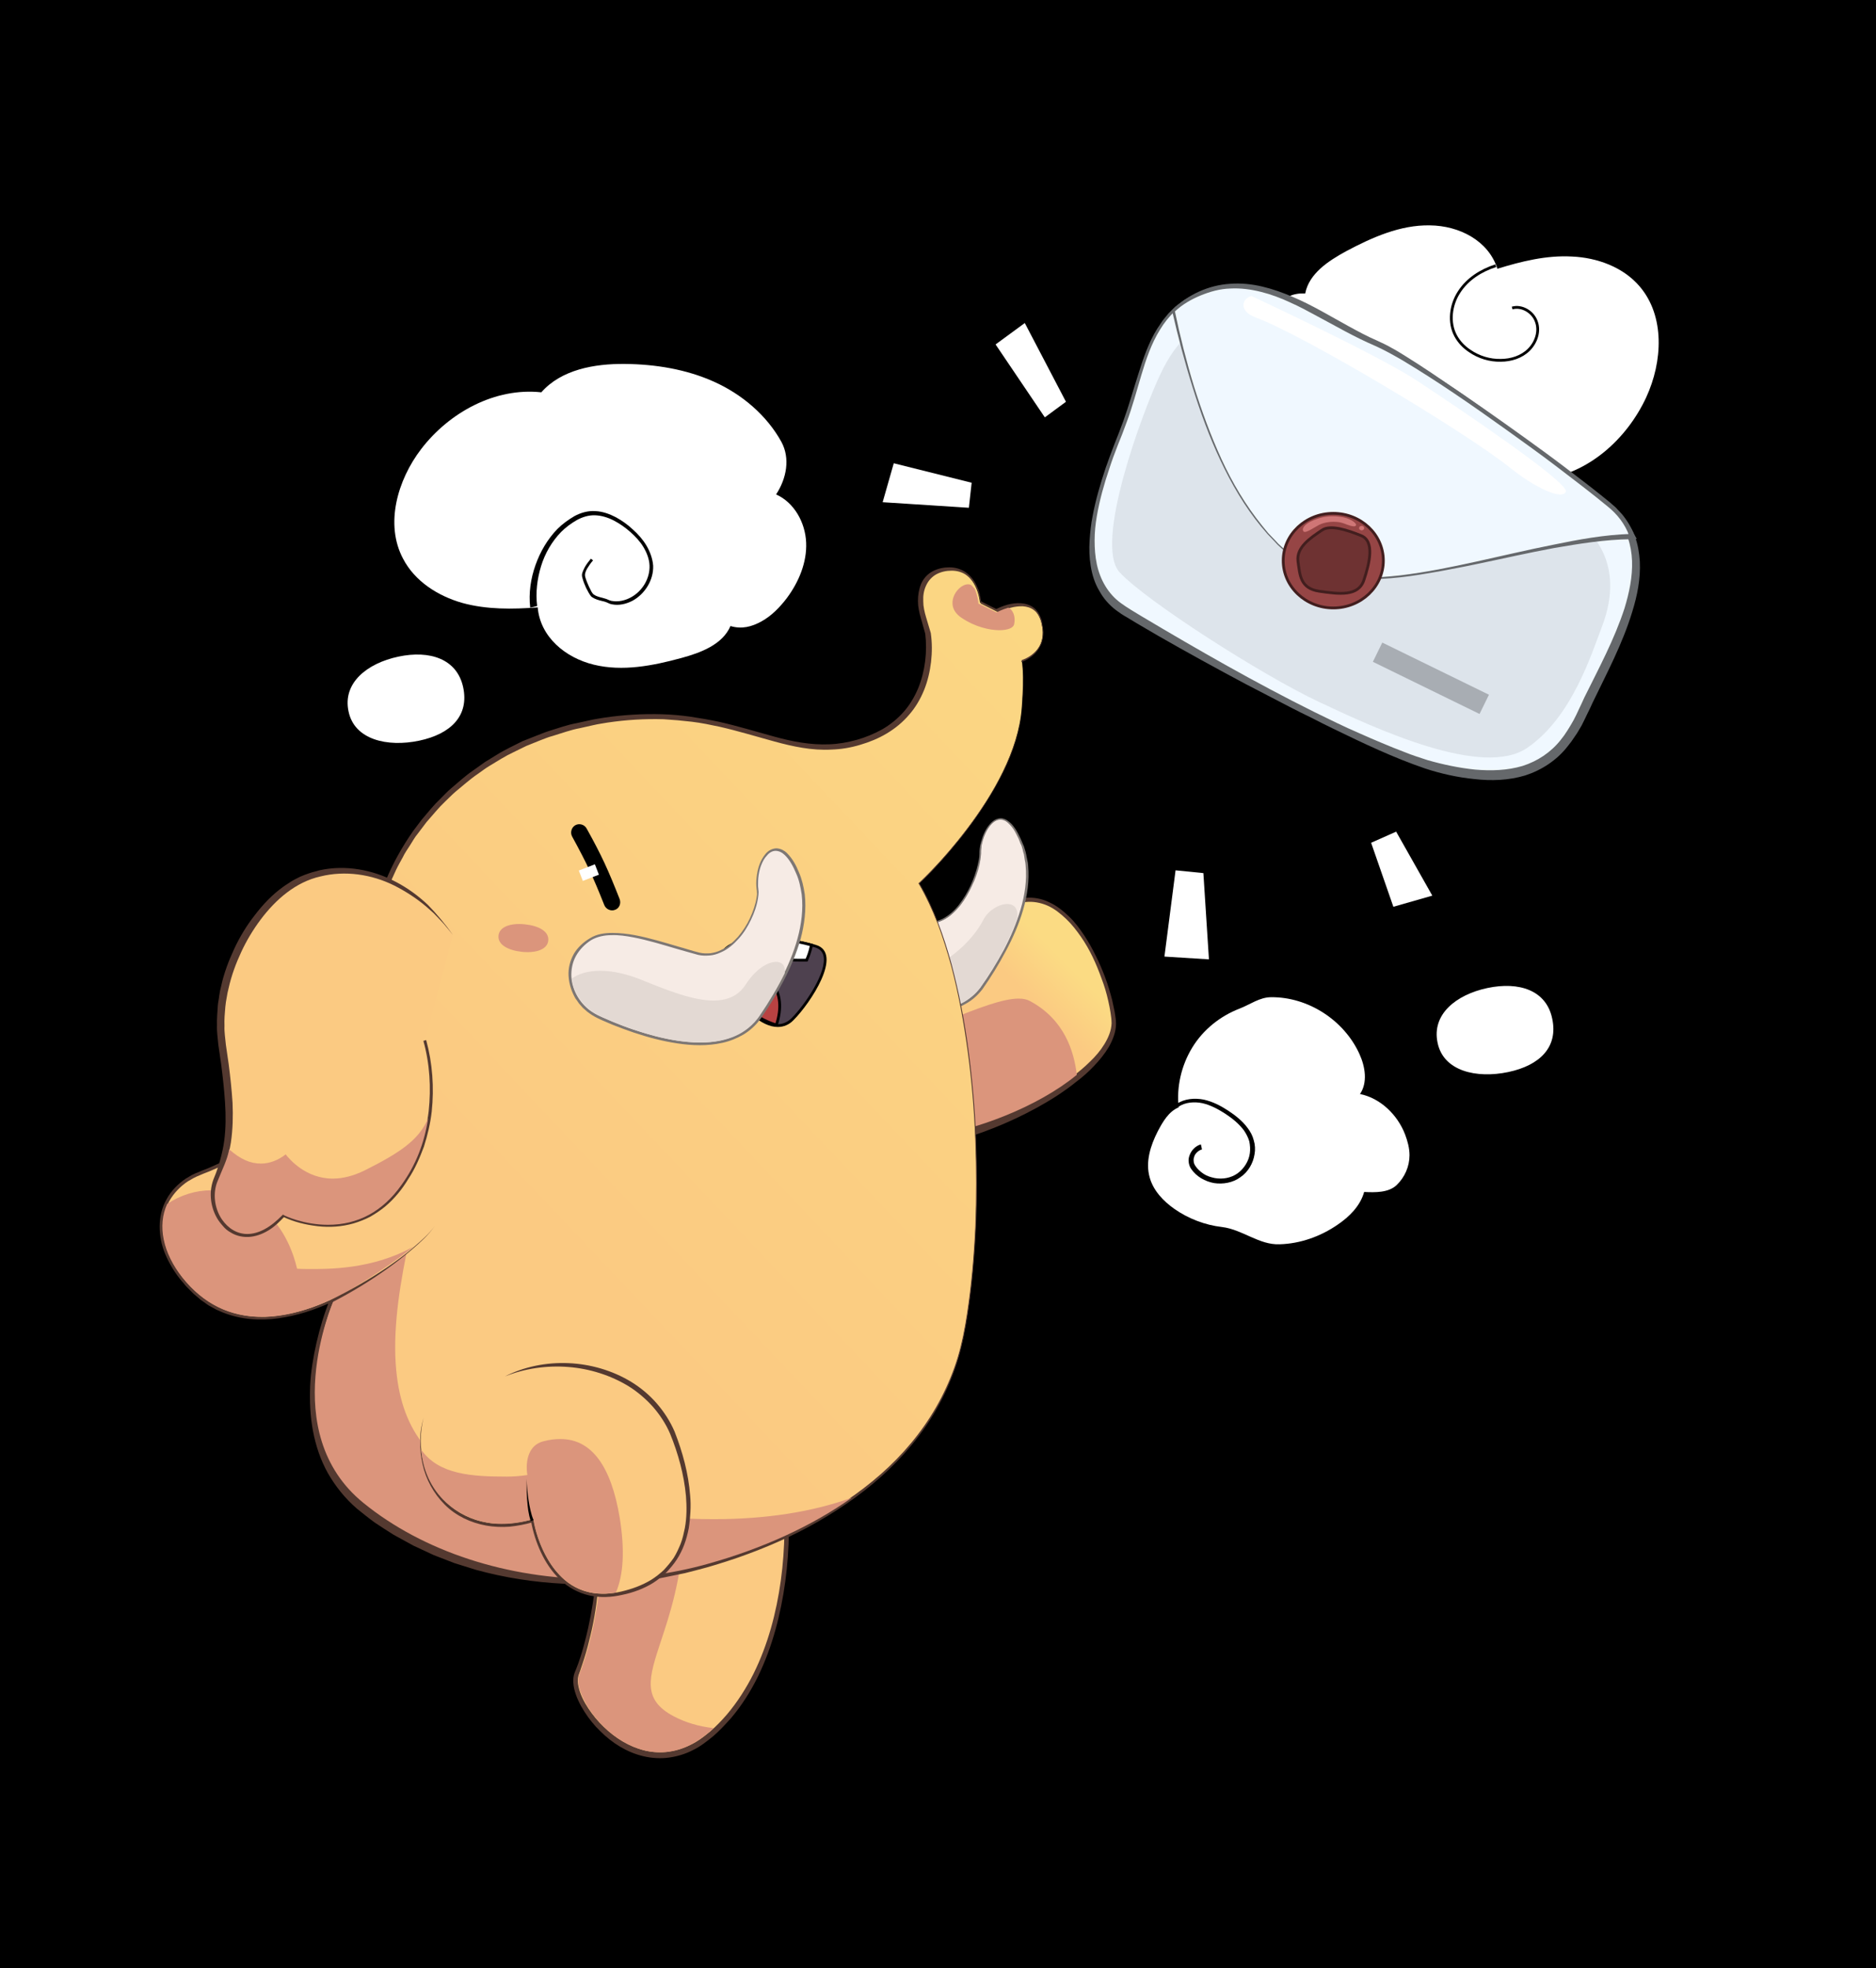 <?xml version="1.0" encoding="utf-8"?>
<!-- Generator: Adobe Illustrator 21.1.0, SVG Export Plug-In . SVG Version: 6.00 Build 0)  -->
<svg version="1.1" id="Layer_1" xmlns="http://www.w3.org/2000/svg" xmlns:xlink="http://www.w3.org/1999/xlink" x="0px" y="0px"
	 viewBox="0 0 674.4 707.4" style="enable-background:new 0 0 674.4 707.4;" xml:space="preserve">
<style type="text/css">
	.st0{fill:#000000;}
	.st1{fill:#FFFFFF;}
	.st2{fill:url(#SVGID_1_);}
	.st3{fill:#543930;}
	.st4{fill:#DB957C;}
	.st5{fill:#FBCA82;}
	.st6{fill:#F6EBE5;}
	.st7{fill:#7D7774;}
	.st8{fill:#E3D9D3;}
	.st9{fill:url(#SVGID_2_);}
	.st10{fill:#4E414F;}
	.st11{fill:#B84242;stroke:#000000;stroke-miterlimit:10;}
	.st12{fill:#F0F8FF;}
	.st13{fill:#65686B;}
	.st14{fill:#DDE4EB;}
	.st15{fill:#964545;stroke:#421E1E;stroke-miterlimit:10;}
	.st16{fill:#6E3232;stroke:#421E1E;stroke-miterlimit:10;}
	.st17{fill:#CF7676;}
	.st18{fill:#A8ADB3;}
	.st19{fill:none;stroke:#000000;stroke-miterlimit:10;}
</style>
<rect x="-45" y="-50.2" class="st0" width="762.8" height="798.4"/>
<path class="st1" d="M463.7,155.1c-7-1.4-12.5-7.6-14.4-14.4c-1.9-6.9-0.6-14.4,2.3-20.9c1.7-3.8,3.9-7.5,7-10.2s6.4-4.4,10.6-4.1
	c1.4-7.2,8.3-11.7,14.7-15.2c9.4-5,19.5-9.5,30.1-9.3c10.6,0.1,21.1,5.5,24.3,15.6c8.7-2.7,17.7-4.9,26.8-4.4
	c9.1,0.4,18.4,3.8,24.3,10.7c9.2,10.7,8.3,27.1,2.4,39.9c-7,15.1-21,27.6-37.5,29.5c-5.2,9.6-16.3,14.3-27,16.7
	c-10.7,2.4-22,3.1-32.8,0.9c-10.8-2.2-21.1-7.4-28.4-15.7C461.7,168.9,461.3,161.5,463.7,155.1z"/>
<g>
	<linearGradient id="SVGID_1_" gradientUnits="userSpaceOnUse" x1="364.875" y1="353.016" x2="377.574" y2="340.317">
		<stop  offset="0" style="stop-color:#FBCA82"/>
		<stop  offset="1" style="stop-color:#FBDB83"/>
	</linearGradient>
	<path class="st2" d="M332.3,410.5c30-4,70-27,68-44s-16-48-35-42s-29,19-46,19S332.3,410.5,332.3,410.5z"/>
	<path class="st3" d="M333.2,408.9c0.4-0.2,0.8-0.4,1.2-0.5c0.1,0,0.2,0,0.3-0.1l0.4-0.1l1-0.2c1.4-0.2,2.7-0.5,4.1-0.8
		c2.7-0.6,5.4-1.3,8-2.1c5.3-1.6,10.5-3.5,15.6-5.7c5.1-2.3,10-4.8,14.8-7.7c2.4-1.4,4.7-3,6.9-4.7c2.2-1.7,4.3-3.4,6.3-5.4
		c2-1.9,3.8-4,5.2-6.3c1.4-2.3,2.5-4.8,2.6-7.5c0-1.3-0.2-2.7-0.4-4c-0.2-1.4-0.5-2.7-0.8-4.1c-0.6-2.7-1.4-5.4-2.4-8
		c-1.9-5.3-4.2-10.4-7.4-15c-1.6-2.3-3.3-4.5-5.3-6.4c-2-1.9-4.2-3.7-6.7-4.8c-2.5-1.1-5.3-1.6-8-1.3c-1.4,0.2-2.7,0.5-4,1
		c-1.3,0.5-2.6,0.9-3.9,1.5c-5.2,2.1-10,4.9-14.8,7.8c-4.8,2.9-9.7,5.8-15.1,7.8c-2.7,1-5.5,1.6-8.4,2l-2.2,0.1l-1.1,0.1
		c-0.3,0-0.6,0-0.9,0.1c-1.1,0.2-1.9,1-2.4,2.1c-0.5,1.1-0.7,2.4-0.8,3.7c-0.1,1.3,0,2.7,0.1,4c0.3,2.7,0.8,5.4,1.4,8.2
		c1.2,5.4,2.9,10.8,4.7,16c1.8,5.3,3.9,10.5,6,15.7c1.1,2.6,2.1,5.2,3.3,7.7l1.7,3.8l0.9,1.9l0.4,1l0.2,0.5l0.1,0.2c0,0,0,0.1,0,0
		c0-0.1-0.1-0.2-0.2-0.3C333.6,409.1,333.4,409,333.2,408.9z M331.4,412.2c-0.2-0.2-0.5-0.4-0.6-0.6c-0.1-0.1-0.2-0.3-0.2-0.4
		l-0.1-0.1l-0.1-0.2l-0.2-0.5l-0.4-1l-0.8-2l-1.6-3.9c-1.1-2.6-2.1-5.2-3.1-7.9c-2-5.3-3.9-10.6-5.7-16c-1.7-5.4-3.3-10.8-4.5-16.4
		c-0.6-2.8-1.1-5.6-1.3-8.5c-0.1-1.5-0.2-2.9,0-4.4c0.1-1.5,0.3-3.1,1.1-4.6c0.4-0.8,0.9-1.5,1.6-2.2c0.7-0.6,1.6-1.1,2.5-1.2
		c0.5-0.1,0.9-0.1,1.3-0.2l1,0l2-0.1c2.7-0.3,5.3-0.8,7.9-1.7c5.1-1.8,10-4.6,14.8-7.4c4.9-2.8,9.9-5.6,15.2-7.7
		c1.3-0.6,2.7-1,4-1.5c1.3-0.5,2.9-0.8,4.3-1c3-0.3,6.1,0.3,8.7,1.6c2.7,1.2,5,3.1,7.1,5.1c2.1,2,3.8,4.3,5.4,6.7
		c1.6,2.4,3,4.9,4.2,7.4c1.3,2.5,2.4,5.2,3.4,7.8c1,2.7,1.8,5.4,2.5,8.1c0.3,1.4,0.6,2.8,0.9,4.2c0.2,1.4,0.5,2.8,0.5,4.3
		c0,3-1.2,5.9-2.6,8.4c-1.5,2.5-3.3,4.7-5.3,6.8c-2,2.1-4.1,4-6.4,5.7c-2.2,1.8-4.5,3.4-6.9,5c-4.8,3.1-9.8,5.8-14.9,8.2
		c-5.1,2.4-10.4,4.5-15.8,6.3c-2.7,0.9-5.4,1.7-8.2,2.4c-1.4,0.3-2.8,0.7-4.2,0.9l-1.1,0.2l-0.3,0.1l-0.4,0.1l-0.7,0.1
		C333.3,412.2,332.3,412.2,331.4,412.2z"/>
</g>
<path class="st4" d="M332.3,408.9c-1.1-2.6-8.2-18.3-13.1-34.3c7.7-2.4,15.3-5.4,22-8.1c10.3-4.1,19.2-7.6,25-7.6
	c1.7,0,3,0.3,4.1,0.9c12.4,6.7,15.8,18.1,16.8,26.5C373.1,397.8,350.8,406.4,332.3,408.9z"/>
<g>
	<path class="st5" d="M215.3,554.5c0,20-4,37-8,47s22,44,48,22s29-65,27-86S215.3,554.5,215.3,554.5z"/>
	<g>
		<path class="st3" d="M215.7,554.8c0,1.4,0.1,2.7,0,4.2c0,1.5-0.1,3-0.1,4.4c-0.1,3-0.4,5.9-0.7,8.8c-0.6,5.9-1.6,11.7-3.1,17.5
			c-0.7,2.9-1.5,5.7-2.5,8.6c-0.2,0.7-0.5,1.4-0.7,2.1c-0.2,0.7-0.6,1.5-0.7,2c-0.3,1.2-0.2,2.6,0.1,3.9c0.6,2.7,1.9,5.3,3.5,7.7
			c1.6,2.4,3.4,4.6,5.5,6.6c4.1,4,9.1,7.1,14.7,8.5c2.8,0.7,5.6,0.8,8.4,0.5c2.8-0.4,5.5-1.2,8.1-2.5c2.6-1.2,4.9-3,7.1-4.8
			c2.2-1.9,4.2-4,6.1-6.2c3.7-4.4,6.9-9.4,9.5-14.6c5.2-10.5,8.2-21.9,9.8-33.5c0.8-5.8,1.2-11.6,1.3-17.5c0-2.9,0-5.9-0.2-8.8
			c-0.1-1.5-0.2-2.9-0.3-4.4c-0.2-1.3-0.6-2.6-1.6-3.5c-0.9-0.9-2.2-1.4-3.5-1.7c-1.4-0.3-2.8-0.3-4.2-0.2c-2.9,0.2-5.7,0.7-8.5,1.5
			c-5.6,1.5-11.1,3.5-16.6,5.8c-5.4,2.3-10.7,4.8-16,7.4c-2.6,1.3-5.2,2.7-7.8,4l-3.9,2.1l-1.9,1.1l-1,0.5l-0.5,0.3L215.7,554.8
			C215.7,554.9,215.7,554.9,215.7,554.8C215.7,554.8,215.7,554.8,215.7,554.8z M214.9,554.3c0.1-0.1,0.1-0.1,0.2-0.2
			c0.1-0.1,0.2-0.1,0.2-0.1l0.2-0.1l0.5-0.3l1-0.6l1.9-1.1l3.9-2.1c2.6-1.4,5.2-2.8,7.8-4.1c5.3-2.7,10.6-5.2,16-7.6
			c5.4-2.3,11-4.5,16.7-6c2.9-0.8,5.8-1.4,8.8-1.6c1.5-0.1,3.1-0.1,4.6,0.3c1.5,0.3,3.1,0.9,4.3,2.1c1.2,1.2,1.8,2.8,2,4.4
			c0.2,1.5,0.3,3,0.4,4.5c0.2,3,0.2,5.9,0.2,8.9c-0.1,5.9-0.5,11.8-1.3,17.7c-1.6,11.7-4.6,23.4-9.8,34.1c-2.6,5.3-5.8,10.4-9.7,15
			c-2,2.2-4,4.4-6.3,6.4c-2.3,1.9-4.7,3.8-7.4,5.1c-2.7,1.4-5.7,2.3-8.7,2.7c-3,0.4-6.1,0.2-9.1-0.5c-6-1.4-11.3-4.8-15.5-9
			c-2.2-2.1-4.1-4.5-5.7-7c-1.6-2.5-3-5.3-3.7-8.3c-0.3-1.5-0.5-3.1-0.1-4.8c0.2-0.9,0.5-1.4,0.8-2.2c0.3-0.7,0.5-1.4,0.8-2.1
			c1-2.8,1.8-5.6,2.5-8.4c1.5-5.7,2.5-11.4,3.3-17.2c0.4-2.9,0.7-5.8,0.9-8.8c0.1-1.5,0.2-2.9,0.2-4.4
			C214.7,557.5,214.8,555.8,214.9,554.3z"/>
	</g>
</g>
<path class="st4" d="M237.3,629.8c-11,0-20.2-7.8-25.2-15.1c-3.4-5.1-5-10.1-3.9-12.8c1.9-4.7,8-21.9,8.1-46.8
	c2.3-1.3,12.3-7,23.8-12.3l5.7,7.6c-0.9,17.4-5.1,30.1-8.2,39.4c-4.3,13.1-7,21,4.7,27.1c4.2,2.2,8.9,3.6,14.2,4.2
	c-0.6,0.6-1.2,1.1-1.8,1.6C249.1,627.5,243.3,629.8,237.3,629.8C237.3,629.8,237.3,629.8,237.3,629.8z"/>
<g>
	<path class="st6" d="M292.5,326.4c-12,7.5-8,23,3,28s45,19,58,0s20-38,13-53s-14-2-14,5s-8,29-22,25S300.5,321.4,292.5,326.4z"/>
	<g>
		<path class="st7" d="M292.7,326.7c-2.2,1.4-4.1,3.3-5.4,5.5c-1.3,2.2-1.8,4.9-1.7,7.4c0.3,5.2,3.3,10.1,7.7,12.9
			c2.2,1.4,4.7,2.3,7.1,3.4c2.5,1,4.9,2,7.5,2.8c5,1.7,10.2,3.2,15.4,4c5.2,0.8,10.6,1.1,15.8,0.1c2.6-0.5,5.1-1.4,7.4-2.7
			c2.3-1.3,4.3-3,5.9-5.1c3.1-4.3,5.9-8.9,8.4-13.5c2.5-4.7,4.6-9.6,6.1-14.7c1.5-5.1,2.3-10.4,1.8-15.7l-0.1-1l-0.2-1l-0.3-2
			c-0.2-0.6-0.4-1.3-0.5-1.9l-0.3-1c-0.1-0.3-0.2-0.6-0.4-0.9l-0.7-1.8c-0.3-0.6-0.6-1.2-0.9-1.8c-0.6-1.2-1.3-2.3-2.2-3.2
			c-0.9-1-1.9-1.8-3.2-1.9c-1.2-0.1-2.4,0.5-3.3,1.4c-1.8,1.9-2.9,4.4-3.5,6.9c-0.2,0.6-0.3,1.3-0.3,1.9c-0.1,0.7-0.1,1.3-0.1,2
			c-0.1,1.4-0.3,2.7-0.6,4c-0.6,2.6-1.5,5.2-2.7,7.6c-1.1,2.4-2.5,4.8-4.1,6.9c-1.7,2.1-3.7,4.1-6.1,5.3c-1.2,0.6-2.5,1.1-3.9,1.3
			c-1.4,0.2-2.8,0.1-4.1-0.2c-2.6-0.7-5.2-1.5-7.7-2.2c-5.1-1.5-10.2-3-15.5-4c-2.6-0.5-5.2-0.8-7.9-0.8
			C297.6,325,294.9,325.4,292.7,326.7z M292.3,326c2.4-1.5,5.2-1.9,7.9-1.9c2.7,0,5.4,0.3,8,0.8c5.3,1,10.4,2.6,15.5,4.1
			c2.6,0.8,5.1,1.6,7.7,2.2c1.3,0.3,2.6,0.4,3.8,0.2c1.3-0.2,2.5-0.6,3.7-1.2c2.3-1.2,4.3-3,5.9-5.1c1.6-2.1,3-4.4,4.1-6.8
			c1.1-2.4,2-4.9,2.6-7.5c0.3-1.3,0.6-2.6,0.6-3.9c0-0.6,0-1.3,0.1-2c0.1-0.7,0.2-1.3,0.4-2c0.7-2.6,1.7-5.2,3.7-7.2
			c1-1,2.3-1.7,3.8-1.6c1.5,0.2,2.6,1.1,3.6,2.1c0.9,1,1.7,2.2,2.3,3.4c0.3,0.6,0.6,1.2,0.9,1.8l0.8,1.9c0.1,0.3,0.3,0.6,0.4,0.9
			l0.3,1c0.2,0.6,0.4,1.3,0.5,1.9l0.4,2l0.2,1l0.1,1c0.5,5.4-0.3,10.8-1.8,15.9c-1.5,5.2-3.7,10.1-6.2,14.8
			c-2.5,4.7-5.3,9.3-8.4,13.7c-1.7,2.2-3.7,4-6.1,5.3c-2.4,1.4-5,2.3-7.6,2.8c-5.3,1.1-10.8,0.8-16.1,0c-5.3-0.8-10.5-2.3-15.6-4
			c-2.5-0.9-5-1.8-7.5-2.8c-2.5-1.1-5-2-7.3-3.5c-4.6-3-7.8-8.2-8.1-13.7c-0.2-2.7,0.5-5.5,1.8-7.9C287.9,329.4,290,327.5,292.3,326
			z"/>
	</g>
</g>
<path class="st8" d="M332,363.5c-2.4,0-5-0.2-7.8-0.6l2.7-11.4c18.2-6.4,24.9-17.6,26.6-20.9c1.6-3.2,5.5-5.7,8.6-5.7
	c0.8,0,1.9,0.2,2.7,1c0.8,0.9,1.1,2.3,0.9,4.1c-2.6,7.3-6.8,15.4-12.7,24C348.8,360.4,341.7,363.5,332,363.5
	C332,363.5,332,363.5,332,363.5z"/>
<g>
	<linearGradient id="SVGID_2_" gradientUnits="userSpaceOnUse" x1="196.462" y1="448.047" x2="465.01" y2="194.128">
		<stop  offset="0" style="stop-color:#FBCA82"/>
		<stop  offset="1" style="stop-color:#FBDB83"/>
	</linearGradient>
	<path class="st9" d="M120.3,396.5c0,0-32,19-48,25s-19,23-7,38s30,19,54,8c0,0-21,47,11,73s81,34,124,22s83-38,92-82s6-126-16-163
		c0,0,34.6-32,37-63c1-13,0-17,0-17s10-3,7-14s-16-4-16-4l-6-3c0,0-1-12-11-12s-12,9-10,16s2,7,2,7s5,30-24,39s-47-16-96-7
		c-49,9-75,46-79,75S120.3,396.5,120.3,396.5z"/>
	<path class="st3" d="M120.7,396.9c-0.5,0.4-0.8,0.5-1.2,0.8l-1.1,0.6l-2.2,1.3l-4.3,2.5c-2.9,1.7-5.8,3.3-8.7,4.9
		c-5.8,3.2-11.7,6.4-17.7,9.3c-3,1.5-6,2.9-9.1,4.2c-1.5,0.7-3.1,1.2-4.6,1.9c-0.7,0.3-1.5,0.6-2.2,1l-2.1,1.2c-2.7,1.8-5,4.2-6.6,7
		c-1.6,2.8-2.3,6.1-2.3,9.3c0,3.2,0.7,6.5,1.9,9.5c1.3,3,3,5.9,5,8.5c4.1,5.2,9.3,9.5,15.4,11.9c6.1,2.4,12.9,3,19.4,2
		c6.5-0.9,12.9-3,18.9-5.8l1.2-0.5l-0.5,1.2l0,0c-2,4.8-3.4,9.9-4.5,15c-0.5,2.6-1,5.1-1.3,7.7c-0.3,2.6-0.5,5.2-0.6,7.8
		c-0.1,2.6,0,5.2,0.3,7.8c0.2,1.3,0.3,2.6,0.5,3.9l0.3,1.9l0.4,1.9c1.2,5.1,3.1,9.9,5.9,14.2c2.7,4.4,6.2,8.3,10.2,11.5l6.3,4.7
		l6.6,4.2c8.9,5.4,18.6,9.5,28.6,12.5c20,6,41.4,7.4,62.1,4.6c1.3-0.2,2.6-0.3,3.9-0.5l3.9-0.7l3.9-0.7l3.8-0.9
		c5.1-1.1,10.1-2.7,15.1-4.4c9.9-3.4,19.6-7.5,28.8-12.6c9.1-5.1,17.8-11.2,25.4-18.4c7.6-7.2,14.1-15.6,18.9-24.9
		c2.4-4.7,4.4-9.5,5.9-14.5c1.5-5,2.5-10.2,3.3-15.4c1.6-10.4,2.5-20.9,3-31.4c0.4-10.5,0.4-21.1,0-31.6c-0.4-10.5-1.3-21-2.7-31.4
		c-1.4-10.4-3.3-20.8-6-31c-1.4-5.1-3-10.1-4.8-15c-1.9-4.9-4.1-9.7-6.7-14.2l-0.2-0.3l0.3-0.3l0,0c5.5-5.2,10.6-10.9,15.3-16.9
		c4.7-6,9-12.2,12.7-18.9c3.6-6.7,6.6-13.7,8.1-21.1c0.8-3.7,0.9-7.5,1.1-11.3c0.1-1.9,0.1-3.8,0.1-5.7c0-1.9-0.1-3.8-0.4-5.6
		l-0.1-0.5l0.4-0.1c2.7-1,5.2-3,6.4-5.6c0.6-1.3,0.8-2.8,0.8-4.3c-0.1-0.7-0.1-1.5-0.3-2.2l-0.2-1.1c-0.1-0.4-0.2-0.7-0.3-1.1
		c-0.5-1.4-1.3-2.7-2.4-3.5c-1.1-0.9-2.6-1.3-4-1.4c-2.9-0.1-5.9,0.8-8.6,2.1l-0.2,0.1l-0.2-0.1l-6-3l0,0l-0.2-0.1l0-0.3
		c-0.2-1.9-0.8-3.8-1.6-5.5c-0.8-1.7-2-3.3-3.5-4.4c-1.5-1.1-3.4-1.6-5.3-1.6c-1.9,0-3.8,0.4-5.5,1.3c-1.6,0.9-2.9,2.3-3.7,4.1
		c-0.8,1.7-1.1,3.6-1,5.6c0,1,0.1,1.9,0.3,2.9c0.2,0.9,0.4,1.9,0.7,2.8l1.7,5.7l0,0l0,0c0.5,3.5,0.5,6.9,0.1,10.4
		c-0.4,3.4-1.2,6.9-2.5,10.1c-1.3,3.2-3.1,6.3-5.4,8.9c-2.3,2.7-5,4.9-8,6.7c-3,1.8-6.2,3.1-9.6,4.1c-3.3,1-6.8,1.6-10.3,1.7
		c-7,0.4-13.9-1.1-20.5-2.9c-6.6-1.8-13.1-3.8-19.7-5.3c-3.3-0.7-6.6-1.4-10-1.8c-3.4-0.4-6.7-0.7-10.1-0.9
		c-6.8-0.2-13.5,0.2-20.2,1.2c-1.7,0.3-3.3,0.5-5,0.9l-4.9,1.1c-3.3,0.6-6.5,1.8-9.8,2.8c-1.6,0.4-3.2,1.1-4.8,1.7l-4.7,1.9
		l-4.5,2.2c-1.5,0.7-3,1.5-4.5,2.4l-4.3,2.6c-0.7,0.4-1.4,0.9-2.1,1.4l-2.1,1.5c-2.8,1.9-5.3,4.2-7.9,6.3c-1.3,1.1-2.4,2.3-3.7,3.5
		l-1.8,1.8c-0.6,0.6-1.1,1.3-1.7,1.9c-1.1,1.3-2.2,2.5-3.3,3.8l-3.1,4.1c-1.1,1.3-1.9,2.8-2.8,4.2c-0.9,1.4-1.9,2.8-2.6,4.3
		c-0.8,1.5-1.7,3-2.4,4.5l-2.1,4.6c-1.2,3.2-2.4,6.3-3.2,9.6c-0.2,0.8-0.5,1.6-0.6,2.5l-0.5,2.5c-0.3,1.7-0.6,3.3-0.8,5
		c-1,6.8-2.3,13.5-3.7,20.2c-1.4,6.7-3,13.3-4.7,19.9c-0.8,3.3-1.7,6.6-2.6,9.9l-1.4,4.9l-0.7,2.5l-0.4,1.2
		C121,395.9,121,396.2,120.7,396.9z M119.9,396.2l2.7-9.7c0.9-3.3,1.8-6.6,2.6-9.9c1.7-6.6,3.2-13.2,4.6-19.9
		c1.4-6.7,2.6-13.4,3.6-20.1c0.2-1.7,0.5-3.4,0.8-5.1l0.5-2.5c0.2-0.8,0.4-1.7,0.7-2.5c0.8-3.3,2-6.6,3.2-9.8c2.6-6.4,6-12.4,9.9-18
		l3.1-4.1c1.1-1.3,2.2-2.6,3.3-3.9c0.6-0.6,1.1-1.3,1.7-1.9l1.8-1.8c1.2-1.2,2.4-2.5,3.7-3.6c2.6-2.2,5.2-4.6,8-6.5l2.1-1.5
		c0.7-0.5,1.4-1,2.1-1.5l4.4-2.7c1.4-0.9,3-1.7,4.5-2.5l4.6-2.3l4.8-1.9c1.6-0.6,3.2-1.3,4.8-1.8c3.3-1,6.5-2.2,9.9-2.8l5-1.1
		c1.7-0.4,3.4-0.6,5.1-0.9c6.8-1,13.7-1.4,20.6-1.2c3.4,0.1,6.9,0.4,10.3,0.9c3.4,0.5,6.8,1.1,10.1,1.8c6.7,1.5,13.2,3.5,19.8,5.3
		c6.5,1.8,13.2,3.1,19.9,2.8c3.3-0.1,6.6-0.7,9.9-1.6c3.2-0.9,6.3-2.2,9.2-3.8c2.9-1.7,5.5-3.8,7.7-6.3c2.2-2.5,3.9-5.4,5.2-8.5
		c2.5-6.2,3.3-13.1,2.5-19.7l0,0.1l-1.6-5.7c-0.3-0.9-0.5-1.9-0.7-2.9c-0.2-1-0.3-2-0.3-3.1c0-2.1,0.3-4.1,1.1-6.1
		c0.8-1.9,2.3-3.6,4.2-4.6c1.9-1,4-1.4,6-1.4c2.1,0,4.2,0.6,5.9,1.8c1.7,1.2,3,2.9,3.9,4.8c0.9,1.9,1.4,3.8,1.6,5.9l-0.3-0.4l0,0
		l6,3l-0.5,0c1.4-0.7,2.9-1.3,4.4-1.7c1.5-0.4,3.1-0.6,4.7-0.5c1.6,0.1,3.3,0.6,4.6,1.6c1.3,1,2.2,2.5,2.7,4
		c0.1,0.4,0.3,0.8,0.3,1.1l0.2,1.2c0.2,0.8,0.2,1.6,0.3,2.4c0,1.6-0.2,3.2-0.9,4.7c-0.7,1.5-1.7,2.8-2.9,3.8c-1.2,1-2.6,1.8-4.2,2.4
		l0.3-0.6c0.4,2,0.4,3.9,0.5,5.8c0,1.9,0,3.8-0.1,5.7c-0.2,3.8-0.4,7.7-1.1,11.4c-1.5,7.6-4.5,14.7-8.2,21.4
		c-3.7,6.7-8,13-12.8,19.1c-4.8,6-9.8,11.7-15.4,17l0,0l0.1-0.6c2.7,4.6,4.9,9.4,6.8,14.3c1.9,4.9,3.5,10,4.9,15.1
		c2.7,10.2,4.7,20.6,6.1,31.1c1.4,10.5,2.3,21,2.7,31.5c0.4,10.5,0.5,21.1,0,31.7c-0.5,10.5-1.4,21.1-3,31.5
		c-0.8,5.2-1.8,10.4-3.3,15.5c-1.5,5.1-3.5,10-5.9,14.8c-4.8,9.5-11.4,18-19,25.3c-7.6,7.3-16.3,13.5-25.5,18.8
		c-9.2,5.3-18.9,9.5-28.9,13c-5,1.7-10,3.3-15.2,4.6l-3.9,1l-3.9,0.8l-3.9,0.8c-1.3,0.3-2.6,0.4-3.9,0.6c-21,3.1-42.7,2.3-63.4-3.4
		c-2.6-0.8-5.1-1.6-7.7-2.4l-7.5-2.9l-7.3-3.4l-7.1-3.9c-2.3-1.4-4.5-2.9-6.8-4.4c-2.2-1.6-4.3-3.3-6.4-5c-4.2-3.6-7.7-8-10.4-12.7
		c-2.7-4.8-4.4-10-5.4-15.3c-1-5.3-1.2-10.7-1-16c0.1-2.7,0.4-5.3,0.8-7.9c0.4-2.6,0.9-5.2,1.5-7.8c1.2-5.2,2.7-10.2,4.7-15.2l0,0
		l0.7,0.7c-6.1,2.8-12.5,4.9-19.2,5.8c-6.6,1-13.6,0.4-19.9-2.1l-2.3-1l-2.2-1.2c-0.8-0.4-1.4-0.9-2.1-1.4c-0.7-0.5-1.4-0.9-2-1.5
		l-1.9-1.6l-1.8-1.8c-0.6-0.6-1.2-1.2-1.7-1.9c-0.5-0.6-1.1-1.2-1.6-1.9c-2.1-2.7-3.8-5.6-5.1-8.7c-1.3-3.1-2-6.5-2-9.9
		c0-3.4,0.8-6.8,2.5-9.8c1.6-3,4.1-5.5,6.9-7.4l2.2-1.3c0.8-0.4,1.5-0.7,2.3-1c1.5-0.7,3.1-1.2,4.6-1.9c3-1.3,6-2.7,9-4.2
		c6-2.9,11.8-6.1,17.7-9.3c2.9-1.6,5.8-3.2,8.7-4.9L119.9,396.2z"/>
</g>
<path class="st4" d="M359.2,226.5c-3.4,0-8.8-1.2-13.6-4.5c-3.7-2.5-3.4-5.6-2.9-7.2c0.8-2.6,3.2-4.8,5.3-4.8c0.5,0,0.9,0.1,1.3,0.4
	c0.1,0.1,0.5,0.6,1.1,1.2c1.1,2.6,1.3,4.9,1.3,5l0,0.3l6.5,3.2l0.2-0.1c0,0,1.8-0.9,4.1-1.6c1.5,0.6,2.7,3.1,2.1,5.8
	C364.4,225.7,362.3,226.5,359.2,226.5z"/>
<g>
	<path class="st10" d="M279.6,368.5c-5.8,0-12.7-6.3-18.9-17.2c-2-3.6-2.4-6.5-1-8.8c1.9-3.3,7.5-5.2,15.6-5.2
		c5.7,0,12.2,1,17.8,2.7c1.8,0.5,2.9,1.6,3.3,3.2c1.5,6.1-6.6,18-11.5,22.9C283.4,367.7,281.6,368.5,279.6,368.5
		C279.6,368.5,279.6,368.5,279.6,368.5z"/>
	<path d="M275.3,337.9c5.7,0,12.1,1,17.7,2.6c1.6,0.5,2.6,1.4,3,2.9c1.5,5.8-6.6,17.7-11.4,22.5c-1.4,1.4-3.1,2.2-5,2.2
		c-5.6,0-12.5-6.3-18.4-16.9c-1.9-3.4-2.3-6.2-1-8.3C261.9,339.7,267.5,337.9,275.3,337.9 M275.3,336.9c-11.8,0-21,4-15,14.7
		c6.5,11.6,13.6,17.5,19.3,17.5c2.1,0,4.1-0.8,5.7-2.5c6-6,18-24,8-27C287.7,337.9,281.2,336.9,275.3,336.9L275.3,336.9z"/>
</g>
<path class="st4" d="M256.6,546c-22.5,0-47.8-3.6-77.4-11c-21.9-5.5-33.8-18.6-36.5-40.2c-1.7-13.3,0.2-28.4,3.4-44.3
	c-5.8,4.4-11.8,8.7-16.2,11.5c-2.5,1.6-6,3.5-10,5.5l-0.1,0.3c-0.2,0.5-20.5,47,10.9,72.4c21.4,17.4,51.8,27.3,83.4,27.3
	c0,0,0,0,0,0c13.7,0,27.3-1.8,40.2-5.4c19.8-5.5,37.7-13.7,51.9-23.8C292,543.4,275.4,546,256.6,546z"/>
<path class="st4" d="M94.1,473.3c-11.4,0-21-4.7-28.5-14.1c-7-8.8-9.1-18.7-5.5-26.5c4.8-3.2,10.3-4.9,15.8-4.9
	c7.7,0,14.9,3.2,20.9,9.1c7.8,7.8,9.8,18.6,9.9,18.7l0.1,0.4l0.4,0c0.1,0,1.3,0.1,3.5,0.1c6.9,0,23.1,0.3,38-8.1
	c-6,5-16.4,12-28.8,19.1l0.3-0.6l-1.2,0.6C110.1,471.2,101.7,473.3,94.1,473.3z"/>
<g>
	<path class="st5" d="M152.3,509.5c-6,22,11,45,39,37c0,0,5,32,32,26s28-32,19-56c-9-24-39-32-61-22"/>
	<path class="st3" d="M152.3,509.5c-1.4,5.4-1.4,11.1,0,16.4c1.4,5.3,4.2,10.3,8.2,14.1c4,3.8,9.1,6.3,14.5,7.2
		c2.7,0.5,5.5,0.5,8.2,0.3c2.7-0.2,5.4-0.7,8.1-1.4l0.5-0.1l0.1,0.6l0,0c0.7,3.8,1.9,7.5,3.6,11c1.7,3.5,3.8,6.7,6.6,9.4
		c2.8,2.7,6.2,4.5,9.9,5.3c3.7,0.8,7.6,0.6,11.4-0.3c3.8-0.9,7.4-2.2,10.7-4.2c1.6-1,3.1-2.2,4.5-3.5c1.3-1.4,2.5-2.8,3.6-4.4
		c1-1.6,1.8-3.4,2.5-5.1c0.7-1.8,1.1-3.7,1.5-5.6c0.7-3.8,0.7-7.7,0.4-11.5c-0.7-7.7-2.8-15.3-5.7-22.4c-1.5-3.5-3.6-6.7-6.1-9.6
		c-2.5-2.8-5.5-5.4-8.7-7.4c-6.5-4-14.1-6.4-21.8-7c-7.7-0.6-15.6,0.5-22.8,3.4c14-7.1,31.9-6.3,45.5,2c3.4,2.1,6.5,4.7,9.1,7.7
		c2.6,3,4.8,6.4,6.4,10.1c2.9,7.4,5,15.1,5.6,23c0.2,2,0.2,4,0.1,5.9c-0.1,2-0.3,4-0.6,5.9c-0.4,2-0.9,3.9-1.6,5.8
		c-0.7,1.9-1.6,3.7-2.7,5.4c-1.1,1.7-2.4,3.2-3.8,4.7c-1.5,1.4-3,2.6-4.7,3.7c-3.4,2.1-7.2,3.5-11.1,4.3c-3.9,0.9-8,1.1-11.9,0.2
		c-3.9-0.9-7.6-2.9-10.5-5.7c-2.9-2.8-5.1-6.1-6.8-9.7c-1.7-3.6-2.9-7.4-3.6-11.3l0,0l0.6,0.4c-2.7,0.8-5.5,1.3-8.3,1.6
		c-2.8,0.2-5.7,0.1-8.4-0.4c-5.6-1-10.9-3.5-14.9-7.5c-4-4-6.8-9.1-8-14.6c-0.6-2.7-0.9-5.5-0.8-8.3
		C151,515,151.5,512.2,152.3,509.5z"/>
</g>
<path class="st4" d="M216.8,572.8c-20.7,0-25-26-25-26.3l-0.1-0.6l-0.5,0.2c-3.7,1.1-7.4,1.6-10.9,1.6c-13.4,0-27.5-9.3-28.9-26.7
	c6.3,9,18.2,9.7,30.9,9.7c0,0,0,0,0,0c2.3,0,4.6-0.2,6.8-0.5l0.5-0.1l-0.1-0.5c0-0.1-1.6-9.7,5.9-11.6c2.2-0.6,4.2-0.8,6.1-0.8
	c11.1,0,18.2,9.6,21.3,28.4c1.8,11.3,1.4,20.3-1.4,26.8C219.8,572.6,218.3,572.8,216.8,572.8C216.8,572.8,216.8,572.8,216.8,572.8z"
	/>
<g>
	<path d="M221.1,327L221.1,327c-1.5,0.6-3.3-0.2-3.9-1.8c-4-10.1-6.3-15-11.5-24.5c-0.8-1.4-0.3-3.3,1.1-4.1l0,0
		c1.4-0.8,3.3-0.3,4.1,1.2c5.4,9.7,7.7,14.8,11.8,25.2C223.4,324.7,222.6,326.5,221.1,327z"/>
</g>
<g>
	<path class="st1" d="M287.8,345.1c-4.3,0-15.4-0.4-26.9-4c2.6-2.4,7.7-3.7,14.4-3.7c5.3,0,11.1,0.8,16.4,2.2
		c-0.5,2.5-1.4,4.7-1.7,5.4C289.6,345.1,288.9,345.1,287.8,345.1C287.8,345.1,287.8,345.1,287.8,345.1z"/>
	<path d="M275.3,337.9c5.1,0,10.7,0.7,15.8,2.1c-0.4,2-1.1,3.8-1.5,4.6c-0.4,0-1,0-1.8,0c-4.2,0-14.8-0.4-25.9-3.7
		C264.6,338.9,269.3,337.9,275.3,337.9 M275.3,336.9c-6.7,0-12.6,1.3-15.3,4.4c11.7,3.8,23,4.3,27.8,4.3c1.6,0,2.5,0,2.5,0
		s1.4-2.9,2-6.3C286.9,337.8,280.8,336.9,275.3,336.9L275.3,336.9z"/>
</g>
<path class="st11" d="M263.2,344.6c-0.5,2,1.7,4.1,1.7,7.7c-0.2,10,8.8,14.4,14.2,16.1C283.1,356.2,276.9,348.6,263.2,344.6z"/>
<g>
	<path class="st6" d="M212.3,337.5c-12,7.5-8,23,3,28s45,19,58,0s20-38,13-53s-15.2-3.3-13.9,7.1c0.9,6.9-8.1,26.9-22.1,22.9
		C236.3,338.5,220.3,332.5,212.3,337.5z"/>
	<path class="st7" d="M212.5,337.9c-2.2,1.4-4.1,3.3-5.4,5.6c-1.3,2.3-1.8,4.9-1.7,7.5c0.3,5.2,3.4,10.2,7.8,12.9
		c2.2,1.4,4.8,2.3,7.2,3.4c2.5,1,5,2,7.5,2.8c5.1,1.7,10.2,3.1,15.5,3.9c5.3,0.8,10.7,1,15.8-0.1c2.6-0.6,5.1-1.5,7.3-2.8
		c2.2-1.4,4.2-3.2,5.8-5.3c3.1-4.4,5.9-8.9,8.4-13.7c2.5-4.7,4.6-9.7,6-14.8c1.4-5.1,2.1-10.5,1.5-15.8c-0.4-2.6-0.9-5.2-2-7.6
		c-1-2.4-2.3-4.9-4.1-6.6c-0.9-0.9-2.1-1.5-3.3-1.5c-1.2,0-2.3,0.7-3.1,1.7c-0.9,0.9-1.5,2.1-2,3.3c-0.5,1.2-0.8,2.5-1,3.8
		c-0.2,1.3-0.2,2.6-0.2,3.9l0.1,1c0,0.3,0.1,0.7,0.1,1.1c0,0.7-0.1,1.4-0.2,2.1c-0.4,2.7-1.3,5.3-2.5,7.8c-1.2,2.5-2.6,4.8-4.4,6.8
		c-1.8,2-3.9,3.9-6.5,5c-1.3,0.6-2.6,1-4,1.1c-1.4,0.1-2.8,0.1-4.1-0.2c-2.7-0.7-5.2-1.5-7.8-2.2c-5.1-1.5-10.3-3.1-15.5-4.1
		c-2.6-0.5-5.3-0.9-7.9-0.8C217.4,336.1,214.7,336.6,212.5,337.9z M212.1,337.2c2.4-1.5,5.2-1.9,8-1.9c2.7,0,5.4,0.3,8.1,0.8
		c5.3,1,10.5,2.6,15.6,4.1c2.6,0.7,5.2,1.6,7.7,2.2c1.3,0.3,2.6,0.3,3.9,0.2c1.3-0.2,2.5-0.5,3.7-1.1c2.4-1.1,4.4-2.8,6.2-4.8
		c1.7-2,3.2-4.3,4.3-6.7c1.1-2.4,2-4.9,2.4-7.5c0.1-0.6,0.2-1.3,0.1-1.9c0-0.3,0-0.6-0.1-1l-0.1-1c-0.1-1.4,0-2.8,0.2-4.1
		c0.2-1.4,0.5-2.7,1-4c0.5-1.3,1.2-2.5,2.1-3.6c0.9-1.1,2.2-1.9,3.8-2c0.8,0,1.5,0.2,2.2,0.5c0.6,0.3,1.2,0.7,1.7,1.2
		c2,2,3.3,4.4,4.3,6.9c1.1,2.5,1.7,5.2,2.1,7.9c0.6,5.4-0.1,10.9-1.5,16.1c-1.5,5.2-3.6,10.2-6.1,15c-2.5,4.8-5.3,9.4-8.4,13.8
		c-1.6,2.2-3.7,4.1-6,5.5c-2.4,1.4-4.9,2.4-7.6,3c-5.4,1.2-10.9,1-16.2,0.2c-5.4-0.8-10.6-2.2-15.7-3.9c-2.6-0.9-5.1-1.8-7.6-2.8
		c-2.5-1.1-5-2-7.4-3.5c-0.6-0.4-1.2-0.8-1.7-1.2l-1.6-1.4c-0.5-0.5-0.9-1.1-1.4-1.6c-0.4-0.6-0.8-1.2-1.2-1.7
		c-1.4-2.4-2.3-5.1-2.5-8c-0.2-2.8,0.5-5.6,1.9-8.1C207.6,340.6,209.7,338.6,212.1,337.2z"/>
</g>
<path class="st8" d="M251.8,374.7c-12.5,0-26.7-5.2-36.3-9.6c-5.4-2.5-9.3-7.7-9.9-13.4c2.4-1.8,6-2.8,10.2-2.8
	c4.4,0,9.3,1.1,14.4,3.1c10.1,4.1,19,7.6,26.3,7.6c0,0,0,0,0,0c5.3,0,9.1-1.9,11.6-5.8c3.6-5.6,8-8.1,10.9-8.1c1,0,1.8,0.3,2.4,0.9
	c0.6,0.7,0.9,1.8,0.7,3.2c-2.4,4.9-5.5,10.1-9.1,15.4C268.6,371.5,261.5,374.7,251.8,374.7C251.8,374.7,251.8,374.7,251.8,374.7z"/>
<g>
	<path class="st12" d="M495.3,123.5c-19.9-8.3-40-27-62-19s-22,30-30,50s-20,52,1,65s88,51,115,57s41-1,50-21s32-55,9-74
		S507.3,128.5,495.3,123.5z"/>
	<path class="st13" d="M495,124.1c-11-4.7-20.8-11.6-31.6-16.3c-5.4-2.4-11-4.2-16.9-4.6c-2.9-0.2-5.9,0-8.7,0.6
		c-0.7,0.1-1.4,0.4-2.1,0.5c-0.7,0.2-1.4,0.4-2.1,0.7c-1.4,0.6-2.7,1.1-4,1.7c-5.2,2.6-9.6,6.8-12.6,11.8c-3.1,5-5,10.6-6.7,16.3
		c-1.7,5.7-3.2,11.4-5.3,17c-1,2.8-2.1,5.6-3.2,8.3c-1.1,2.8-2.1,5.5-3,8.3c-1.9,5.6-3.5,11.3-4.5,17.1c-0.5,2.9-0.8,5.8-0.8,8.7
		c0,2.9,0.2,5.8,0.8,8.6c1.2,5.6,4.1,10.7,8.7,14c1.1,0.8,2.3,1.6,3.6,2.4l3.8,2.3c2.5,1.5,5.1,3,7.6,4.5
		c20.4,12,41.1,23.6,62.5,33.8c2.7,1.3,5.3,2.5,8.1,3.7c2.7,1.2,5.4,2.4,8.1,3.5l4.1,1.7l4.1,1.6c2.7,1.1,5.5,2,8.3,2.9
		c5.6,1.6,11.3,2.8,17.1,3.4c5.8,0.5,11.6,0.3,17-1.3c5.4-1.7,10.2-4.9,13.7-9.3l1.3-1.7l1.2-1.8c0.8-1.2,1.5-2.5,2.2-3.7
		c0.7-1.3,1.3-2.6,1.9-3.9c0.6-1.3,1.3-2.7,1.9-4.1c5.3-10.7,10.9-21.1,14.5-32.2c1.7-5.6,2.9-11.3,2.7-17c-0.1-2.8-0.6-5.7-1.5-8.3
		c-0.9-2.7-2.3-5.1-4.1-7.3c-1.8-2.2-4-4-6.3-5.9c-2.3-1.9-4.6-3.7-6.9-5.6c-4.7-3.6-9.3-7.3-14.1-10.8
		c-9.5-7.1-19.1-14.1-28.8-20.9c-4.9-3.4-9.8-6.7-14.7-9.9c-2.5-1.6-5-3.2-7.5-4.7c-1.3-0.8-2.5-1.5-3.8-2.2
		C497.7,125.4,496.3,124.8,495,124.1z M495.5,123c1.4,0.6,2.8,1.3,4,2c1.3,0.7,2.6,1.4,3.9,2.2c2.6,1.5,5.1,3.1,7.6,4.7
		c5,3.2,10,6.5,14.9,9.8c9.8,6.7,19.5,13.6,29.1,20.6c4.8,3.5,9.5,7.1,14.2,10.7c2.3,1.8,4.7,3.6,7,5.5c1.2,1,2.3,1.8,3.5,2.9
		c0.6,0.5,1.2,1,1.7,1.6l1.6,1.7c2,2.4,3.6,5.1,4.7,8c1.1,2.9,1.6,6,1.8,9.1c0.3,6.2-0.9,12.2-2.7,18c-3.5,11.6-9.2,22.2-14.3,32.8
		c-0.6,1.3-1.2,2.7-1.9,4c-0.7,1.4-1.3,2.8-2,4.1c-0.8,1.3-1.5,2.7-2.4,3.9l-1.3,1.9l-1.4,1.8c-3.8,4.9-9.3,8.5-15.2,10.4
		c-6,1.8-12.2,2-18.3,1.3c-6-0.6-11.9-1.9-17.7-3.8c-11.4-3.9-22.1-9-32.8-14.2c-2.7-1.3-5.3-2.6-8-4c-2.7-1.3-5.3-2.6-8-4
		c-5.3-2.7-10.5-5.5-15.8-8.2c-10.5-5.6-20.9-11.3-31.2-17.2c-2.6-1.5-5.1-3-7.7-4.5l-3.8-2.3c-1.3-0.7-2.6-1.6-3.8-2.5
		c-2.5-1.9-4.6-4.3-6.1-7.1c-1.6-2.7-2.5-5.7-3-8.8c-0.5-3-0.6-6.1-0.4-9.1c0.2-3,0.5-6,1.1-8.9c1.1-5.9,2.8-11.6,4.7-17.3
		c1-2.8,2-5.6,3.1-8.4c1.1-2.8,2.2-5.5,3.2-8.3c2-5.5,3.6-11.3,5.4-16.9c1.8-5.7,3.7-11.4,6.9-16.5c0.9-1.2,1.6-2.6,2.6-3.7l1.4-1.7
		l1.6-1.6c1-1.1,2.3-1.9,3.5-2.8c0.6-0.5,1.3-0.8,1.9-1.2l2-1.1c1.4-0.6,2.8-1.2,4.1-1.8c0.7-0.2,1.4-0.5,2.2-0.7
		c0.7-0.2,1.5-0.4,2.2-0.5c2.9-0.6,6-0.8,9-0.6c6,0.4,11.8,2.2,17.3,4.6C474.8,111.6,484.7,118.4,495.5,123z"/>
</g>
<path class="st14" d="M439.7,118c-9.1-2.5-16.5,3.5-22.7,16.8c-6.3,13.3-23.9,60.7-14.5,70.9c9.4,10.2,50.9,36.8,71.7,46.6
	c20.8,9.8,58.8,27.4,74.8,16.5c16.1-11,23.1-33.7,27-43.9c3.9-10.2,7.1-29-14.1-40.8C540.8,172.5,455.8,122.3,439.7,118z"/>
<g>
	<path class="st12" d="M578.3,181.5c-23-19-71-53-83-58c-19.9-8.3-40-27-62-19c-4.8,1.7-8.5,4.1-11.5,7c8.2,37.7,22.1,75,46.5,91
		c24.3,15.9,82-9.4,118-10.2C584.7,188.4,582.2,184.7,578.3,181.5z"/>
	<path class="st13" d="M577.9,182c-5.8-4.8-11.9-9.4-17.9-14c-6-4.6-12.2-9-18.3-13.4c-12.3-8.8-24.8-17.5-37.7-25.2
		c-3.3-1.9-6.5-3.7-9.9-5.2c-3.5-1.5-6.9-3.2-10.3-5l-10-5.4c-3.3-1.8-6.6-3.6-10-5.1c-3.4-1.6-6.9-2.9-10.5-3.8
		c-3.6-0.9-7.3-1.4-11-1.2c-3.7,0.1-7.3,1.1-10.7,2.5c-3.4,1.4-6.7,3.3-9.4,5.9l0,0l0.1-0.5c1.9,9.2,4.2,18.3,6.9,27.2
		c2.8,8.9,6,17.7,9.9,26.2c3.9,8.5,8.7,16.6,14.6,23.9c0.7,0.9,1.5,1.8,2.2,2.7l2.4,2.5l1.2,1.3c0.4,0.4,0.9,0.8,1.3,1.2l2.6,2.3
		c0.9,0.8,1.9,1.4,2.8,2.1l1.4,1l0.7,0.5l0.8,0.4l1.5,0.9c0.5,0.3,1.1,0.5,1.6,0.7c1,0.5,2.2,0.8,3.3,1.2c4.5,1.4,9.2,1.8,13.8,1.9
		c4.7,0.1,9.4-0.3,14-0.8c9.3-1.1,18.5-3,27.6-5c9.1-2,18.3-4.2,27.4-6c9.2-1.9,18.4-3.6,27.9-3.9l0,0l-0.5,0.7
		C584.2,188.4,581.4,184.8,577.9,182z M578.6,181.1c0.9,0.7,1.8,1.5,2.6,2.3c0.8,0.8,1.6,1.7,2.3,2.6c0.8,0.9,1.5,1.8,2.1,2.8
		c0.7,1,1.3,2,1.8,3.1l1,1.8l-2.2,0.1l0,0c-9.2,0.1-18.5,1.6-27.7,3.2c-9.2,1.7-18.3,3.8-27.5,5.7c-4.6,1-9.2,1.8-13.8,2.7
		c-4.6,0.8-9.3,1.6-13.9,2.1c-4.7,0.5-9.4,0.8-14.1,0.7c-4.7-0.1-9.4-0.6-13.9-2c-1.1-0.4-2.2-0.7-3.3-1.3c-0.5-0.2-1.1-0.5-1.6-0.7
		l-1.5-0.9l-0.8-0.4l-0.7-0.5l-1.4-1c-0.9-0.7-1.9-1.3-2.8-2.1l-2.6-2.3c-0.4-0.4-0.9-0.8-1.3-1.2l-1.2-1.3l-2.4-2.5
		c-0.8-0.9-1.5-1.8-2.3-2.7c-6-7.3-10.7-15.4-14.7-23.9c-4-8.5-7.2-17.3-10-26.3c-2.8-8.9-5.2-18-7.3-27.2l-0.1-0.3l0.2-0.2l0,0
		c5.5-5.5,12.9-8.9,20.7-9.4c3.9-0.3,7.8,0.1,11.6,1c3.8,0.9,7.4,2.2,10.9,3.7c7.1,3,13.6,7,20.2,10.6c3.3,1.8,6.6,3.6,10.1,5.1
		c1.7,0.8,3.5,1.6,5.2,2.6c1.7,0.9,3.3,1.9,4.9,2.9c6.5,4,12.7,8.3,19,12.6c6.2,4.3,12.4,8.7,18.5,13.2
		C554.7,162.5,566.9,171.5,578.6,181.1z"/>
</g>
<ellipse class="st15" cx="479.3" cy="201.5" rx="18" ry="17"/>
<polygon class="st1" points="321.3,166.5 317.3,180.5 348.3,182.5 349.3,173.5 "/>
<polygon class="st1" points="368.4,116.1 357.9,123.8 375.6,150 383.2,144.4 "/>
<polygon class="st1" points="422.6,312.8 418.6,343.8 434.6,344.8 432.6,313.8 "/>
<polygon class="st1" points="501.9,298.9 492.9,302.9 500.9,325.9 514.9,321.9 "/>
<g>
	<path class="st3" d="M119.1,467.1c6.9-3.4,13.5-7.2,19.9-11.5c3.2-2.2,6.3-4.4,9.2-6.9c2.9-2.5,5.9-5,8.1-8.1
		c-2.2,3.2-5.1,5.8-8,8.3c-2.9,2.5-6,4.9-9.1,7.1c-6.3,4.5-12.9,8.5-19.7,12L119.1,467.1z"/>
</g>
<g>
	<path d="M190.8,546.7c-0.4-1.2-0.7-2.5-0.9-3.8c-0.2-1.3-0.3-2.5-0.4-3.8c-0.2-2.5-0.2-5.1-0.2-7.6c0.1,2.5,0.3,5.1,0.7,7.6
		c0.2,1.2,0.4,2.5,0.7,3.7c0.3,1.2,0.6,2.4,1.1,3.5L190.8,546.7z"/>
</g>
<path class="st16" d="M475.3,190.5c-4.5,3-9.3,6.3-8.7,11.2c0.7,4.8,0.7,9.8,7.7,10.8s14,2,16-4s4-14-1-16S478.3,188.5,475.3,190.5z
	"/>
<g>
	<path class="st5" d="M162.8,336c-16-22-38-27-54-20s-33,34-29,60s3,36-2,48s8,30,24,13c0,0,26,13,43-11s8-52,8-52"/>
	<path class="st3" d="M162.8,336l-2.2-2.7c-0.4-0.4-0.7-0.9-1.1-1.3l-1.2-1.3c-0.8-0.8-1.6-1.7-2.4-2.5l-2.6-2.3
		c-3.5-3-7.4-5.5-11.5-7.6c-8.2-4.1-17.8-5.5-26.6-3.3c-8.9,2-16.1,8.3-21.5,15.5c-2.7,3.6-5.1,7.6-7,11.7
		c-1.9,4.1-3.5,8.4-4.5,12.9l-0.4,1.7l-0.3,1.7c-0.2,1.1-0.4,2.2-0.5,3.4c-0.2,2.3-0.4,4.5-0.3,6.8c-0.1,2.3,0.3,4.5,0.5,6.8
		c0.3,2.3,0.7,4.6,1,6.9c0.6,4.6,1.1,9.3,1.4,14c0.2,4.7,0.1,9.5-0.6,14.2c-0.4,2.4-0.9,4.7-1.6,7c-0.7,2.3-1.5,4.5-2.4,6.7
		c-1.7,4-1.4,8.7,0.6,12.6c0.5,1,1.1,1.9,1.8,2.7c0.7,0.8,1.5,1.5,2.4,2.1c0.9,0.6,1.9,1,2.9,1.3c1,0.3,2.1,0.4,3.2,0.2
		c2.2-0.2,4.3-1,6.2-2.2c1.9-1.2,3.7-2.7,5.3-4.3l0,0l0.3-0.3l0.3,0.1c3.8,1.7,8,2.8,12.2,3.3c4.2,0.4,8.5,0.2,12.5-1
		c2-0.6,4-1.4,5.8-2.4c1.9-1,3.6-2.2,5.2-3.5c3.2-2.7,6-6,8.1-9.7c2.4-3.5,4-7.5,5.5-11.4c1.3-4,2.3-8.2,2.8-12.4
		c0.9-8.4,0.4-17.1-1.9-25.3l1-0.3c2.3,8.4,2.9,17.1,2,25.7c-0.5,4.3-1.5,8.5-2.8,12.6c-1.5,4-3.2,8-5.6,11.6
		c-2.2,3.7-5,7.1-8.3,9.9c-1.7,1.4-3.5,2.6-5.4,3.7c-1.9,1-4,1.8-6,2.4c-4.2,1.2-8.6,1.5-12.9,1c-4.3-0.5-8.5-1.5-12.5-3.4l0.6-0.1
		l0,0c-1.6,1.7-3.3,3.4-5.3,4.7c-2,1.3-4.3,2.3-6.8,2.6c-2.5,0.3-5.1-0.2-7.2-1.5c-1.1-0.6-2.1-1.4-2.9-2.4c-0.8-0.9-1.6-1.9-2.2-3
		c-2.4-4.3-2.9-9.7-0.9-14.4c0.9-2.1,1.6-4.3,2.2-6.5c0.6-2.2,1.1-4.4,1.4-6.7c0.6-4.5,0.6-9.1,0.3-13.7c-0.3-4.6-0.8-9.2-1.4-13.8
		c-0.3-2.3-0.7-4.6-1-6.9c-0.2-2.4-0.6-4.7-0.5-7.1c-0.1-2.4,0.2-4.8,0.3-7.1c0.1-1.2,0.4-2.4,0.5-3.5l0.3-1.8l0.4-1.7
		c1-4.6,2.7-9.1,4.7-13.4c2-4.3,4.5-8.4,7.4-12.1c2.9-3.8,6.2-7.3,10.1-10.1c0.9-0.7,2-1.3,3-2c0.5-0.3,1-0.6,1.6-0.9l1.6-0.8
		c1.1-0.5,2.2-0.9,3.4-1.3c1.1-0.4,2.3-0.6,3.5-1c9.4-2.1,19.3-0.2,27.6,4.2c4.2,2.2,8,5,11.4,8.2
		C157.1,328.6,160.1,332.2,162.8,336z"/>
</g>
<path class="st4" d="M88.9,443.5c-3.6,0-6.8-1.9-9.1-5.2c-2.8-4.1-3.4-9.7-1.5-14c1.7-4.2,3.4-7.5,4.1-11.2c4,3.5,7.5,5.1,11.4,5.1
	c0,0,0,0,0,0c3.1,0,6.2-1.2,8.9-3.3c1.4,1.8,7.3,8.7,16.9,8.7c3.7,0,7.5-1,11.4-2.9c12.6-6.3,19.7-11,22.9-18.8
	c-1.3,8.9-4.5,17-9.6,24c-6.7,9.5-15.6,14.3-26.4,14.3c-8.9,0-15.9-3.4-15.9-3.5l-0.3-0.2l-0.3,0.3
	C97.2,441.2,92.9,443.5,88.9,443.5z"/>
<path class="st4" d="M197.1,338c-0.3,3.3-4.5,4.6-9.4,4.1c-4.9-0.5-8.8-2.5-8.5-5.8c0.3-3.3,4.5-4.6,9.4-4.1
	C193.6,332.7,197.4,334.7,197.1,338z"/>
<path class="st1" d="M449.9,106.4c0,0,45.3,21.1,59.3,30.3c14,9.2,54.9,36.7,53.7,40c-1.3,3.3-11.6-1.8-19.8-8.4
	c-16.7-13.4-75-48.1-91.7-54.2C445.1,111.8,446.5,107.2,449.9,106.4z"/>
<path class="st17" d="M472.4,186.9c-3.8,1.5-4.5,3.3-3.8,4.1s3.6-1.3,5.5-2.3c1.8-1,5.9-1.8,9.2-0.5c3.3,1.3,4,1.1,4.2,0.5
	c0.2-0.6-2.1-2.6-5.9-3C477.8,185.2,474.8,185.9,472.4,186.9z"/>
<ellipse class="st17" cx="489.5" cy="189.8" rx="0.9" ry="0.8"/>
<rect x="493.2" y="240.1" transform="matrix(0.898 0.439 -0.439 0.898 159.424 -201.179)" class="st18" width="42.7" height="7.7"/>
<path class="st1" d="M279,177.7c6.5,2.9,10.5,10.1,10.8,17.3c0.3,7.1-2.6,14.1-6.9,19.9c-2.5,3.3-5.5,6.4-9.1,8.4s-7.2,2.9-11.2,1.7
	c-2.9,6.7-10.7,9.6-17.7,11.5c-10.3,2.8-21.1,4.9-31.4,2.4c-10.3-2.5-19.3-10-20.2-20.6c-9.1,0.7-18.4,0.8-27.1-1.6
	c-8.8-2.5-17.1-7.8-21.3-15.9c-6.6-12.4-2-28.3,6.5-39.4c10.1-13.2,26.6-22.2,43.2-20.4c7.2-8.2,19.1-10.3,30-10.2
	c11,0.1,22.1,1.9,32.1,6.4c10,4.5,18.9,12,24.2,21.6C284.1,164.7,282.8,171.9,279,177.7z"/>
<path class="st1" d="M166.5,247c2.2,10.2-4.4,16.8-15.8,19.2s-23.3-0.3-25.4-10.5c-2.2-10.2,6.6-17.3,17.9-19.7
	S164.3,236.8,166.5,247z"/>
<path class="st1" d="M558,366.1c2.2,10.2-4.4,16.8-15.8,19.2c-11.4,2.4-23.3-0.3-25.4-10.5c-2.2-10.2,6.6-17.3,17.9-19.7
	C546.1,352.7,555.9,355.9,558,366.1z"/>
<path class="st1" d="M490.4,428.4c-1.4,5-5.3,8.9-9.6,11.8c-6.1,4.2-13.4,6.8-20.8,7c-7.4,0.3-13.3-5.3-20.7-6.2
	c-6.1-0.7-12.1-3-17.1-6.5c-4-2.8-7.6-6.6-8.9-11.3c-1.6-5.6,0.3-11.5,2.9-16.6c1.8-3.4,3.9-7.1,7.5-8.6c-0.8-7.4,1-15.1,4.9-21.5
	c3.9-6.4,10-11.3,17-14c3.9-1.5,7.2-4.1,11.4-4.1c13.3-0.1,26.2,8.3,31.7,20.4c2.1,4.6,3,10.3,0.2,14.4c7.4,1.5,13.5,7.5,16.2,14.5
	c0.9,2.4,1.6,4.9,1.6,7.5c0,4-1.7,7.9-4.6,10.7S494.3,428.6,490.4,428.4z"/>
<g>
	<path class="st0" d="M190.6,218.4c-0.6-5.3,0.2-10.5,1.9-15.3c1.7-4.8,4.3-9.3,7.9-13c1.8-1.8,3.9-3.3,6.1-4.6
		c2.2-1.2,4.9-2,7.5-1.8c2.6,0.1,5.1,1,7.4,2.2c2.2,1.2,4.3,2.7,6.1,4.4c1.9,1.7,3.6,3.6,4.9,5.8c1.3,2.2,2.2,4.7,2.4,7.2
		c0.2,5.2-3,10.2-7.4,12.6c-2.3,1.2-4.9,1.8-7.4,1.3c-0.3-0.1-0.6-0.1-1-0.3c-0.3-0.1-0.6-0.3-0.9-0.4c-0.5-0.2-1.1-0.4-1.7-0.5
		c-1.2-0.3-2.4-0.6-3.6-1.4c-0.3-0.2-0.5-0.5-0.7-0.8c-0.2-0.3-0.3-0.5-0.5-0.8c-0.3-0.6-0.6-1.1-0.9-1.7c-0.5-1.1-1-2.3-1.3-3.5
		c-0.1-0.3-0.2-0.7-0.2-1.1c0-0.4,0.1-0.7,0.2-1c0.2-0.6,0.5-1.2,0.8-1.8c0.6-1.1,1.4-2.1,2.2-3.1l0.8,0.6c-0.8,0.9-1.5,1.9-2.1,2.9
		c-0.6,1-1,2.1-0.7,3.1c0.3,1.1,0.8,2.3,1.3,3.4c0.3,0.5,0.5,1.1,0.8,1.6c0.1,0.3,0.3,0.5,0.5,0.8c0.1,0.2,0.3,0.4,0.5,0.5
		c0.8,0.6,2,0.9,3.2,1.2c0.6,0.2,1.2,0.3,1.8,0.6c0.3,0.1,0.6,0.3,0.8,0.3c0.3,0.1,0.5,0.2,0.8,0.2c2.2,0.4,4.7-0.2,6.7-1.3
		c4.1-2.2,6.9-6.8,6.7-11.5c-0.1-2.3-1-4.6-2.2-6.6c-1.2-2-2.9-3.8-4.7-5.4c-1.8-1.6-3.8-3-5.9-4.1c-2.1-1.1-4.4-1.8-6.7-1.9
		c-2.3-0.1-4.6,0.6-6.6,1.7c-2.1,1.2-4,2.6-5.7,4.3c-3.3,3.4-5.8,7.7-7.2,12.3c-1.4,4.6-2,9.5-1.4,14.3L190.6,218.4z"/>
</g>
<g>
	<path class="st0" d="M422.9,396.8c3-2,6.6-2.2,9.8-1.6c3.2,0.7,6.1,2.2,8.7,3.9c2.6,1.7,5.2,3.7,7.1,6.3c1,1.3,1.8,2.8,2.2,4.4
		c0.5,1.6,0.6,3.4,0.3,5c-0.5,3.3-2.3,6.4-5.1,8.3c-2.7,2-6.3,2.6-9.5,2.1c-3.2-0.6-6.3-2.3-8.2-5.1c-0.5-0.7-0.8-1.6-0.9-2.6
		c-0.1-0.9,0.1-1.8,0.5-2.7c0.7-1.6,2.1-3,3.9-3.5l0.4,1.8c-1.1,0.3-2.2,1.2-2.7,2.3c-0.2,0.6-0.4,1.2-0.3,1.8
		c0,0.6,0.2,1.2,0.6,1.8c0.7,1.1,1.8,2.1,3,2.9c1.2,0.8,2.6,1.2,4,1.5c2.8,0.5,5.8,0,8.2-1.7c2.3-1.7,4-4.3,4.4-7.2
		c0.2-1.4,0.1-2.9-0.2-4.3c-0.4-1.4-1.1-2.7-1.9-3.9c-1.8-2.4-4.1-4.3-6.7-6c-2.5-1.6-5.2-3.1-8.2-3.8c-2.9-0.6-6.2-0.4-8.7,1.3
		L422.9,396.8z"/>
</g>
<path class="st19" d="M537.7,95.5c-5.3,1.7-10.2,4.8-13.2,9.5c-3,4.6-3.8,10.9-1.2,15.7c1.2,2.2,2.9,4,5,5.4
	c3.3,2.3,7.3,3.5,11.2,3.4c3.7,0,7.5-1.2,10.1-3.8c2.6-2.6,4-6.6,2.7-10.1c-1.2-3.5-5.2-5.9-8.7-4.9"/>
<rect x="208.6" y="311.7" transform="matrix(0.932 -0.362 0.362 0.932 -99.175 97.886)" class="st1" width="6.2" height="4"/>
</svg>
